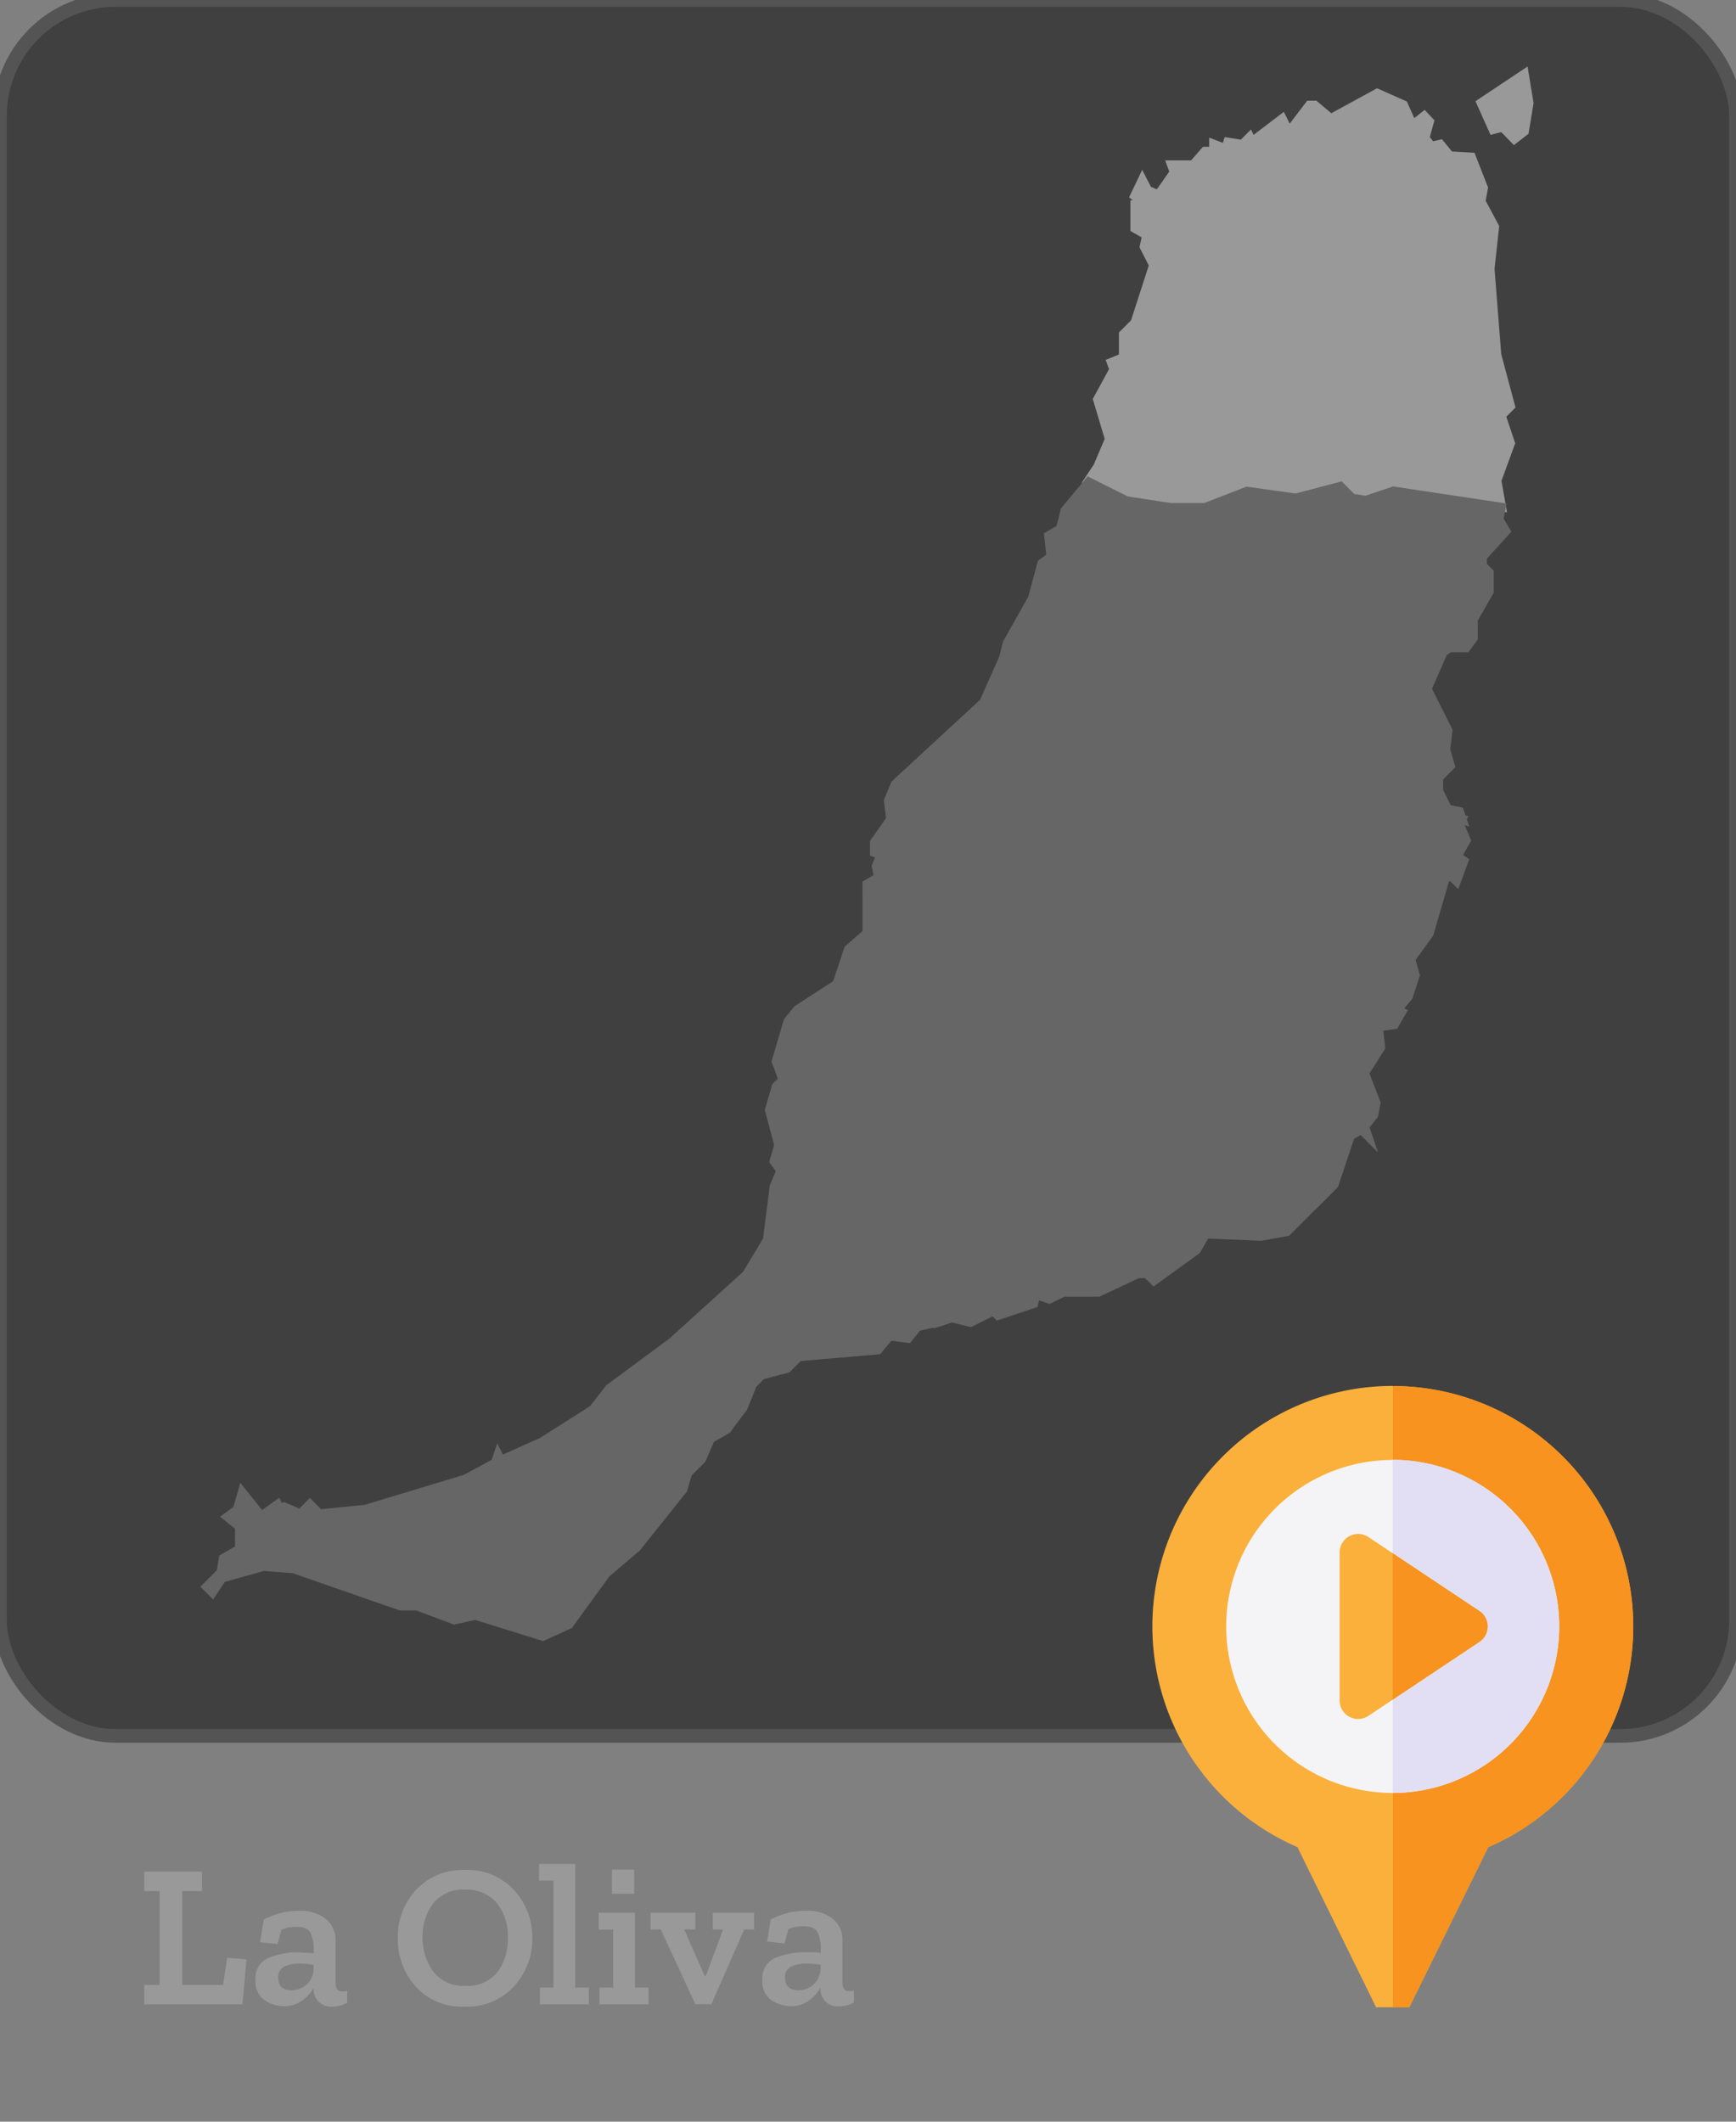 <svg id="Municipios_de_la_provincia_de_Santa_Cruz_de_Tenerife" data-name="Municipios de la provincia de Santa Cruz de Tenerife" xmlns="http://www.w3.org/2000/svg" viewBox="0 0 255.12 311.81"><rect x="0" y="0" width="255.12" height="311.81" fill="#808080" stroke="none"/><defs><style>.cls-1{fill:#404040;stroke:#545454;stroke-width:2px;}.cls-1,.cls-2,.cls-3{stroke-miterlimit:10;}.cls-2{fill:#666;stroke:#666;}.cls-2,.cls-3{stroke-width:1.52px;}.cls-3,.cls-4{fill:#999;}.cls-3{stroke:#999;}.cls-5{fill:#fbb03b;}.cls-6{fill:#f7931e;}.cls-7{fill:#f4f4f6;}.cls-8{fill:#e2dff4;}</style></defs><title>laolivaoffmap</title><rect class="cls-1" width="255.12" height="255.12" rx="17.01" ry="17.01"/><path id="Antigua" class="cls-2" d="M214.7,120.42l-.34.68,1,2.39L214,125.89l1,.68-1,2.73-.68-.68-1,.34-2.39,8.2-2.73,3.76.68,2.39-1,3.08-1.71,2.05.68.34-1,1.71-2.39.34.34,3.08-2.39,3.76,1.71,4.44-.34,1.71-1.37,1.71.34,1-.68-.68-1.71,1-2.39,7.18-1,1,.34-1-16.74-26.31-22.21-13.33.68-4.44,3.42-4.78-1-9.57,1-2.05,7.52-2.39,4.44.68,6.49-1.71,1,1h2.39l3.76-1.37h2.39l6.15,4.1,4.78,1,1.71,1.71Z"/><path id="Betancuria" class="cls-2" d="M147.38,97.18l4.44,1,4.1-1,2.39,1.71h2.05l1,3.42-.68,2.05,7.18,6.83-7.52,2.39-1,2.05,1,9.57L156.95,130l-.68,4.44-6.83-1-1.37,1.71L144,131H138.5L136.79,129V127.6l-1.71-1.71-5.47-.34-1-.34v-1.37l2.39-3.42-.34-2.73,1-2.39,13-12Z"/><path id="La_Oliva" data-name="La Oliva" class="cls-3" d="M223.93,11.06l-6.14,4.09,1.69,3.78,1.38-.36,1.69,1.74,1.38-1.07.67-4.09ZM202.4,13.82l-6.85,3.74-2.36-2h-.71L189.4,19.6l-1-2L183.93,21l-.31-.67-1,1L180.51,21l-.31,1-1.74-.67v1h-1.33l-1.74,2h-3.07l.36,1-2.4,3.43-1.69-.71-.71-1.38-1,2.09,1.38,1-1.38.31v3.43l1.74,1-.36,1.74,1.38,2.71-2.76,8.54-1.69,1.69v3.43l-1.74.71.36,1-2.4,4.4,1.74,5.83-1.74,4.09-1.33,2,5.47,2.76,6.45,1h5.16l6.14-2.4,7.16,1,6.5-1.69,1.69,1.69,2.09.36,4.09-1.38,15.71,2.4-.67-3.78,2-5.47-1.38-4.09,1.38-1.38-2-7.47-1-12.68.67-6.14-2-3.74.36-2-1.74-4.45L213,23l-1.38-1.69-1.33.31-1-1.33.67-2.4-.67-.71-1.74,1.38-1.38-3.07Z"/><path id="Pájara" class="cls-2" d="M129.61,125.55l5.47.34,1.71,1.71V129L138.5,131H144l4.1,4.1,1.37-1.71,6.83,1-1.37,5.81,1.71,1v1.37l-3.76,3.08-1,2.05-3.08,2.39-2.39.68-10.93,10.59-1.71.68-1.37-1-3.76,1.71.34,2.73,2.73.68,2.39,3.42.68,1.71-1.37,3.08,1.37,3.76-.68,3.08,1,2.05-1,2.73.68,3.76,2.73,2.73.34,1.71-3.08.68-1.37,1.71-2.73-.34-1.71,2.05-11.62,1-1.71,1.71-3.76,1-1.37,1.37-1.37,3.42L106.72,210l-2.39,1.37L103,214.4l-2.05,2.05-.68,2.39-6.83,8.54L89,231.14l-5.47,7.52-3.76,1.71-9.91-3.08-3.08.68-5.47-2.05H58.88l-15.72-5.47-4.44-.34-6.15,1.71-1.37,2.05-.68-.68,2.05-2.05.34-2.05,2.39-1.37v-3.42l-1.71-1.37,1.37-1,.68-2.39,2.73,3.42,2.39-1.71.34.68.68-.34,2.39,1,1.37-1.37,1.37,1.37,6.83-.68,14.69-4.44,4.44-2.39.34-1,.34.68L79.72,212l7.52-4.78,2.39-3.08,9.23-6.83,10.93-9.91,3.08-5.13,1-7.86,1-2.39-1-1.37.68-2.39-1.37-5.13,1-3.42,1-1-1-2.73,1.71-5.81,1.37-1.71,5.81-3.76,1.71-5.13,2.73-2.39V130l1.71-1-.34-1.71Z"/><path id="Puerto_del_Rosario" data-name="Puerto del Rosario" class="cls-2" d="M220.51,74.63l-.34,1.71,1,1.71-3.42,3.76v1.37l1,1v2.73L216.41,91v2.73l-1,1.37H213l-1,.68-2.39,5.47,3.08,6.15-.34,2.73.68,2.39-1.71,1.71v2.05l1.37,2.73,1.71.34.34,1L201,116.66,199.32,115l-4.78-1-6.15-4.1H186l-3.76,1.37h-2.39l-1-1-6.49,1.71-4.44-.68-7.18-6.83.68-2.05-1-3.42h-2.05l-2.39-1.71-4.1,1-4.44-1,.68-2.73L151.82,88l1.37-5.13,1.37-1-.34-3.08,1.71-1,.68-2.73,3.42-4.1,5.47,2.73,6.49,1h5.13l6.15-2.39,7.18,1,6.49-1.71,1.71,1.71,2.05.34,4.1-1.37Z"/><path id="Tuineje" class="cls-2" d="M194.88,175.1l-5.81,5.81-3.76.68-8.2-.34-1.37,2.39-6.15,4.44-1-1H167.2l-5.81,2.73h-5.13l-2.05,1-2.05-.68-.34,1.37-5.13,1.71-.68-.68-3.42,1.71-2.73-.68-2.05.68-.34-1.71-2.73-2.73-.68-3.76,1-2.73-1-2.05.68-3.08-1.37-3.76,1.37-3.08-.68-1.71-2.39-3.42-2.73-.68-.34-2.73,3.76-1.71,1.37,1,1.71-.68,10.93-10.59,2.39-.68,3.08-2.39,1-2.05,3.76-3.08v-1.37l-1.71-1,1.37-5.81,22.21,13.33,16.74,26.31Z"/><path class="cls-4" d="M35.63,294.57H21.2v-2.85h2.25v-13.8H21.2v-2.85h8.49v2.85H26.78v13.8h6l.6-4,2.85.24Z"/><path class="cls-4" d="M38.78,282.09a13.11,13.11,0,0,1,2.67-1,12.1,12.1,0,0,1,2.7-.27A5.83,5.83,0,0,1,47.86,282a4.08,4.08,0,0,1,1.46,3.42v6.06q0,1.2,1,1.2a2.62,2.62,0,0,0,.69-.12l0,1.77a4.26,4.26,0,0,1-2.16.57,2.52,2.52,0,0,1-2.76-2.67v-.06A6.38,6.38,0,0,1,44.41,294a4.33,4.33,0,0,1-2.71.84,5.17,5.17,0,0,1-2.77-.85,3.24,3.24,0,0,1-1.37-3,3.18,3.18,0,0,1,2-3.29,11.42,11.42,0,0,1,4.29-.79L45,287q.6,0,1.11.09v-.75a5.34,5.34,0,0,0-.42-2.16q-.42-1-2.1-1a7.33,7.33,0,0,0-1.19.09,3.43,3.43,0,0,0-1.06.36l-.54,2.07-2.58-.27Zm7.32,7.14v-.48l-1-.12a10,10,0,0,0-1.11-.06,5.24,5.24,0,0,0-2.15.42,1.65,1.65,0,0,0-.95,1.68q0,1.83,2,1.83a3.39,3.39,0,0,0,2.16-.83A3.29,3.29,0,0,0,46.1,289.23Z"/><path class="cls-4" d="M78.23,284.79a10.27,10.27,0,0,1-2.67,7.11,9.31,9.31,0,0,1-7.29,3,9.06,9.06,0,0,1-7.23-3,10.4,10.4,0,0,1-2.58-7,10.15,10.15,0,0,1,2.7-7.17,9.35,9.35,0,0,1,7.2-2.91,9.21,9.21,0,0,1,7.22,3A10.21,10.21,0,0,1,78.23,284.79Zm-3.6.09A7.77,7.77,0,0,0,73,279.66a5.77,5.77,0,0,0-4.63-1.95,5.58,5.58,0,0,0-4.69,2,7.94,7.94,0,0,0-1.58,5,8.35,8.35,0,0,0,1.54,5,5.55,5.55,0,0,0,4.81,2.13,5.54,5.54,0,0,0,4.65-2A8,8,0,0,0,74.63,284.88Z"/><path class="cls-4" d="M86.54,294.57h-7.2v-2.46h2V276.39H79.22v-2.46h5.31v18.18h2Z"/><path class="cls-4" d="M95.3,294.57H88.1v-2.46h2v-8.52H88V281.1h5.31v11h2Zm-5.37-16.26v-3.54H93.2v3.54Z"/><path class="cls-4" d="M110.84,283.56h-1.47l-4.83,11H102.2l-5.1-11H95.6V281.1h6.6v2.46h-1.65l3,6.84h.18l2.52-6.84h-1.5V281.1h6.06Z"/><path class="cls-4" d="M113.27,282.09a13.11,13.11,0,0,1,2.67-1,12.1,12.1,0,0,1,2.7-.27,5.83,5.83,0,0,1,3.71,1.14,4.08,4.08,0,0,1,1.46,3.42v6.06q0,1.2,1,1.2a2.62,2.62,0,0,0,.69-.12l0,1.77a4.26,4.26,0,0,1-2.16.57,2.52,2.52,0,0,1-2.76-2.67v-.06A6.38,6.38,0,0,1,118.9,294a4.33,4.33,0,0,1-2.71.84,5.17,5.17,0,0,1-2.77-.85,3.24,3.24,0,0,1-1.37-3,3.18,3.18,0,0,1,2-3.29,11.42,11.42,0,0,1,4.29-.79l1.17,0q.6,0,1.11.09v-.75a5.34,5.34,0,0,0-.42-2.16q-.42-1-2.1-1a7.33,7.33,0,0,0-1.19.09,3.43,3.43,0,0,0-1.06.36l-.54,2.07-2.58-.27Zm7.32,7.14v-.48l-1-.12a10,10,0,0,0-1.11-.06,5.24,5.24,0,0,0-2.15.42,1.65,1.65,0,0,0-.95,1.68q0,1.83,2,1.83a3.39,3.39,0,0,0,2.16-.83A3.29,3.29,0,0,0,120.59,289.23Z"/><path class="cls-5" d="M204.67,203.68a35.34,35.34,0,0,0-14,67.78L202.23,295h4.88l11.59-23.52a35.34,35.34,0,0,0-14-67.78Z"/><path class="cls-6" d="M207.11,295l11.59-23.52a35.34,35.34,0,0,0-14-67.78V295Z"/><path class="cls-7" d="M204.67,263.5A24.47,24.47,0,1,1,229.14,239,24.5,24.5,0,0,1,204.67,263.5Z"/><path class="cls-8" d="M229.14,239a24.5,24.5,0,0,0-24.47-24.47V263.5A24.5,24.5,0,0,0,229.14,239Z"/><path class="cls-5" d="M199.59,252.63a2.72,2.72,0,0,1-2.72-2.72V228.15a2.72,2.72,0,0,1,4.23-2.26l16.31,10.88a2.72,2.72,0,0,1,0,4.52L201.1,252.17a2.72,2.72,0,0,1-1.51.46Z"/><path class="cls-6" d="M217.42,236.77l-12.75-8.5v21.52l12.75-8.5a2.72,2.72,0,0,0,0-4.52Z"/></svg>
